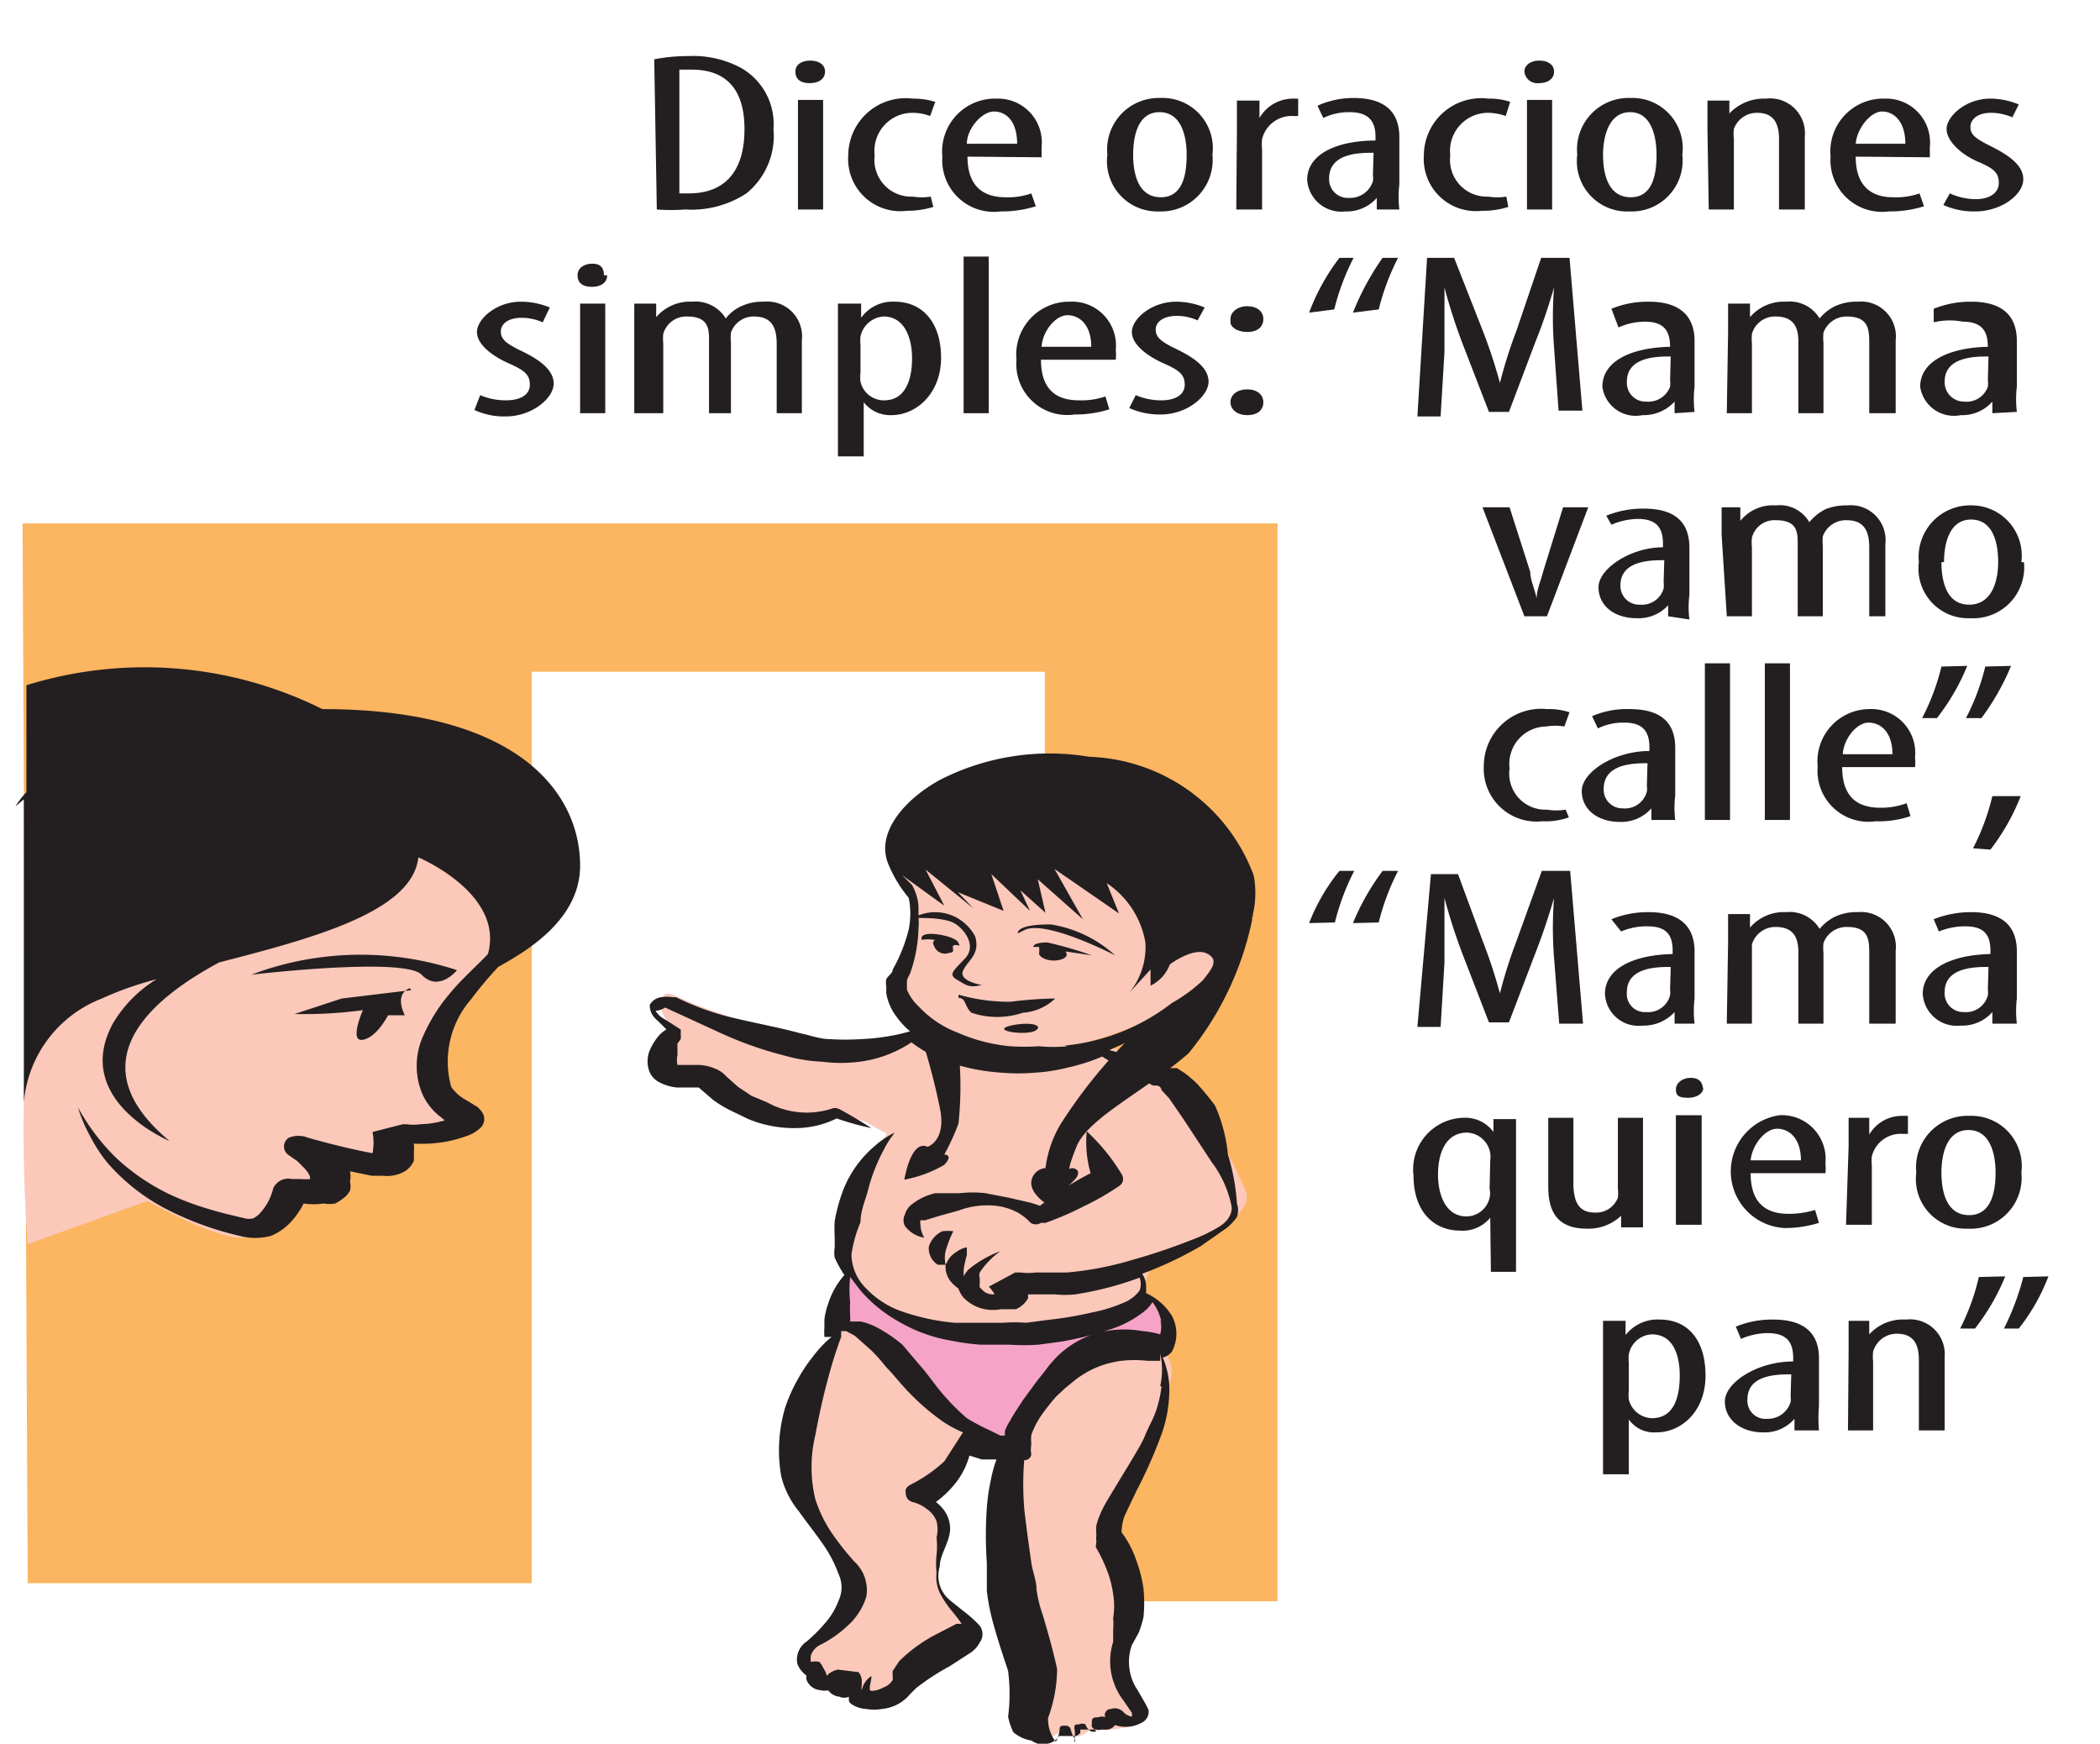 <svg id="Capa_1" data-name="Capa 1" xmlns="http://www.w3.org/2000/svg" viewBox="0 0 32.58 27.05"><defs><style>.cls-1{fill:#fcb560;}.cls-2{fill:#f5a4c7;}.cls-3{fill:#fbc8ba;}.cls-4,.cls-5{fill:#231f20;}.cls-5{fill-rule:evenodd;}</style></defs><title>3-24meses</title><polygon class="cls-1" points="0.43 24.56 8.25 24.56 8.25 10.42 16.21 10.42 16.21 24.84 19.82 24.84 19.82 8.12 3.06 8.12 0.35 8.12 0.43 24.56"/><path class="cls-2" d="M13.18,19.68a1,1,0,0,0-.16.75.91.91,0,0,0,.56.48s.94,1.15,1.54,1.32.46.11.46.11.57-1.45,1.32-1.41,1.16,0,1.24-.18-.39-.71-.39-.71a3.54,3.54,0,0,1-1.38.52c-.81.12-2.55.35-3.19-.88"/><path class="cls-3" d="M.43,19.3l1.86-.67s1.27.73,1.61.54a2.29,2.29,0,0,0,.59-.54s.64,0,.66-.26a1,1,0,0,0,0-.31s.72.28.89,0a1.77,1.77,0,0,1,.34-.42s.84-.08.71-.32a1.47,1.47,0,0,1-.34-1.07c.07-.55,1.66-1.68,1.49-2.24s-.88-1.8-1.86-1.72S.59,15.23.43,15.75a24.46,24.46,0,0,0,0,3.55"/><path class="cls-3" d="M13.06,19.07S13,20.28,14.58,20.6a6.53,6.53,0,0,0,3-.39c.12.11.19-.48.32-.61s1.54-.59,1.44-1.09a6.08,6.08,0,0,0-1.12-1.78,4.39,4.39,0,0,0-1.3-.58s1.91-.47,2.13-1.57-2-2-2.13-2a11.86,11.86,0,0,0-1.65.16c-.25.1-1,.11-1.22.37s.31,1.15,0,1.76-.09.8,0,.85a2.23,2.23,0,0,1,.26.2,5.52,5.52,0,0,1-1.06.3,11.2,11.2,0,0,1-2.39-.61c-.53-.21-.54-.29-.6-.05s.32.42.19.55-.43.42-.19.5.75.15.88.28a1.84,1.84,0,0,0,1.28.4,2.65,2.65,0,0,1,1,.11l.34.19a3.75,3.75,0,0,0-.64,1.45"/><path class="cls-3" d="M13,20.56a5.13,5.13,0,0,0-.61,1.59c-.05.6-.12,1,.19,1.36s.77,1,.42,1.48-.7.74-.5,1a1.24,1.24,0,0,0,1.17.34c.38-.15,1.42-.85,1.43-1s-.43-.42-.54-.7.18-.77.08-1-.29-.45-.27-.49.86-.73.74-.83S13.68,20.57,13,20.56"/><path class="cls-3" d="M16.89,20.83a3,3,0,0,0-1.43,1.86c-.19,1.16.58,3,.55,3.31s-.3.94,0,1,.61-.31.54-.18.16.16.29.07,0-.05.28-.05a2.12,2.12,0,0,0,.64-.13,2.51,2.51,0,0,1-.24-1.32c.13-.54-.27-1.11-.27-1.47a2.42,2.42,0,0,1,.35-.95,6.33,6.33,0,0,0,.58-1.65c0-.38-.26-.62-1.25-.48"/><path class="cls-4" d="M16.29,14.34c-.54,0-.5.14-.5.14l.12-.06c.35-.14,1.39.4,1.39.4a1.93,1.93,0,0,0-1-.48"/><path class="cls-4" d="M16,14.69h.12a.3.3,0,0,1,0,.1c0,.06.15.14.32.1s.09-.13.09-.13l.41.06a6.33,6.33,0,0,0-.69-.2c-.23,0-.22.07-.22.07"/><path class="cls-4" d="M14.87,14.63s0-.05-.16-.1-.45-.08-.41.05a.54.54,0,0,1,.19,0c.06,0-.05,0,0,.09a.18.18,0,0,0,.24.11c.14,0-.05-.16.16-.11"/><path class="cls-4" d="M14.87,15.48c.12,0,.09.13.2.23a1.25,1.25,0,0,0,.8,0,.8.8,0,0,0,.5-.22s-.31,0-.69.05a2.86,2.86,0,0,1-.81-.11"/><path class="cls-4" d="M15.68,15.91c-.33.08.24.16.38.08s-.06-.15-.38-.08"/><path class="cls-4" d="M17.5,15.4h0"/><path class="cls-4" d="M18,20.47h0a.45.45,0,0,1,0,.23h0a1.28,1.28,0,0,0-.27-.05,1.62,1.62,0,0,0-.58,0,1.44,1.44,0,0,0-.82.47,1.58,1.58,0,0,0-.12.15l-.12.15-.22.3c-.07.11-.14.21-.2.32a.8.8,0,0,0-.08.16l0,.07-.07,0-.16-.08A3.15,3.15,0,0,1,15,22a3.4,3.4,0,0,1-.49-.52c-.07-.09-.15-.2-.23-.29L14,20.86a2.29,2.29,0,0,0-.38-.26,1,1,0,0,0-.27-.1l-.16,0s0-.05,0-.08a1.64,1.64,0,0,1,0-.22,1.72,1.72,0,0,1,0-.39l.16.21a2.21,2.21,0,0,0,.59.48,2.41,2.41,0,0,0,.83.3,3.47,3.47,0,0,0,.45.06h.45a3.37,3.37,0,0,0,.44,0l.37-.05a5.4,5.4,0,0,0,.72-.18,1.65,1.65,0,0,0,.53-.27.56.56,0,0,0,.15-.16.77.77,0,0,1,.14.31m0,1h0a1.83,1.83,0,0,1-.09.39c-.05.14-.12.25-.17.38s-.29.51-.44.76-.16.26-.23.4a1.43,1.43,0,0,0-.08.22.68.68,0,0,0,0,.15.33.33,0,0,0,0,.1L17,24l0,0a2.28,2.28,0,0,1,.17.35,1.64,1.64,0,0,1,.1.38,1.15,1.15,0,0,1,0,.37,1.16,1.16,0,0,1,0,.18l0,.08,0,.11a1,1,0,0,0,.16.91l.13.19a.21.21,0,0,1,0,.06h0a.23.23,0,0,1-.13-.07v0a.18.18,0,0,0-.19-.05c-.08,0-.12.08-.09.13v0l0,0a.14.14,0,0,0-.11,0c-.06,0-.11,0-.1.09a.16.16,0,0,0,0,.06l0,0,.07.07h0a.2.2,0,0,1-.08,0,.19.19,0,0,1-.09-.11h0a.12.12,0,0,0-.1,0c-.05,0-.08,0-.07.07h0a.42.42,0,0,1,0,.15.06.06,0,0,1,0,.06,0,0,0,0,1,0,0h0s0,0,0,0l0,0a.15.15,0,0,1,0-.06.47.47,0,0,1-.06-.15.08.08,0,0,0-.08-.05c-.05,0-.09,0-.09.05h0a.47.47,0,0,1-.06.2s0,0,0,0h0s0,0,0,0a.57.57,0,0,1-.12-.37,2.22,2.22,0,0,0,.14-.76h0c-.06-.28-.14-.56-.22-.83a2,2,0,0,1-.1-.41c0-.13-.06-.27-.08-.41s-.08-.56-.11-.84a4.7,4.7,0,0,1,0-.75.1.1,0,0,0,.11-.09.4.4,0,0,1,0-.15.83.83,0,0,1,0-.15,1.3,1.3,0,0,1,.16-.31,3.25,3.25,0,0,1,.23-.29l.14-.13.16-.13a1.46,1.46,0,0,1,.71-.29,1.79,1.79,0,0,1,.4,0l.2,0L18,21h0A1.13,1.13,0,0,1,18,21.5Zm-3.37,1.16h0a2.3,2.3,0,0,1-.52.36.15.15,0,0,0-.08.08c0,.08,0,.17.14.2h0a.58.58,0,0,1,.19.1.4.4,0,0,1,.15.19.52.52,0,0,1,0,.25,1.28,1.28,0,0,1,0,.27,1.35,1.35,0,0,0,0,.28.57.57,0,0,0,.05.31,1.67,1.67,0,0,0,.17.26,2.76,2.76,0,0,1,.17.22s0,0,0,0l-.08,0-.29.15a2.35,2.35,0,0,0-.6.43l-.1.15a.3.3,0,0,0,0,.08l0,.06a.28.28,0,0,1-.15.12.38.38,0,0,1-.18.05c-.06,0,0-.14,0-.23h0a.34.34,0,0,0-.15.22.14.14,0,0,1,0-.07s0-.05,0-.09a.24.24,0,0,0-.05-.12L13,25.9a.34.34,0,0,0-.12.05.12.12,0,0,0-.05.05h0a.49.49,0,0,0-.06-.13.31.31,0,0,0-.06-.09.35.35,0,0,0-.13,0l0,0a.38.38,0,0,1,0-.1.29.29,0,0,1,.16-.17,1.81,1.81,0,0,0,.41-.29,1,1,0,0,0,.29-.45.6.6,0,0,0-.18-.54,4.25,4.25,0,0,1-.37-.47,2.08,2.08,0,0,1-.24-.5,2.13,2.13,0,0,1,0-1c.06-.33.13-.63.2-.89s.14-.47.2-.63l0-.09.08,0c-.07,0,0,0,0,0l.13.07.26.23a2.85,2.85,0,0,1,.23.26c.09.09.16.18.25.28a3.65,3.65,0,0,0,.61.55,1.74,1.74,0,0,0,.33.18Zm1.91-6.44h0a2.18,2.18,0,0,1-.44,0,3.31,3.31,0,0,1-.45,0,2.61,2.61,0,0,1-.81-.21,1.6,1.6,0,0,1-.61-.41.72.72,0,0,1-.18-.26l0-.06s0,0,0-.06.05-.11.06-.16a2.25,2.25,0,0,0,.12-.67.86.86,0,0,0,0-.16c.1,0,.43,0,.57.09s.34.34.15.54-.26.25-.12.33.18.13.38.08c0,0-.36-.06-.29-.22s.27-.25.19-.53a.7.7,0,0,0-.88-.33c0-.05,0-.09,0-.14a.79.79,0,0,0-.1-.33L14,13.58l.65.47-.29-.56.74.6-.24-.25.71.29-.19-.57.6.57-.15-.32.39.35-.12-.52.7.62-.44-.78,1,.69-.19-.47a1.39,1.39,0,0,1,.6.92,1.12,1.12,0,0,1-.25.78l.33-.36,0,.25a.6.6,0,0,0,.3-.33s.36-.27.57-.17.07.25-.06.42a2.47,2.47,0,0,1-.48.35h0A3.22,3.22,0,0,1,16.52,16.22ZM10.36,16Zm8.49,1.15a4.19,4.19,0,0,0-.28-.34,1.93,1.93,0,0,0-.2-.17l-.11-.07h-.08l-.06,0c-.3-.1-.6-.2-.91-.28l.29-.13a5.55,5.55,0,0,0,.48-.29l-.06.24.19-.26V16l.32-.43v.25s.32-.46.49-.72a1.44,1.44,0,0,0,.22-.27,1.57,1.57,0,0,0,.14-.25,1.45,1.45,0,0,0,.17-1,2.82,2.82,0,0,0-2.55-1.84,3.73,3.73,0,0,0-2.32.36c-.53.29-1,.81-.8,1.3a2,2,0,0,0,.32.53,1.29,1.29,0,0,1,0,.48,2.44,2.44,0,0,1-.25.63c0,.06-.06.08-.1.15a.28.28,0,0,0,0,.11s0,.07,0,.11a.83.83,0,0,0,.15.35,1.26,1.26,0,0,0,.22.24,3.34,3.34,0,0,1-.77.12,3.7,3.7,0,0,1-.47,0c-.16,0-.31-.06-.46-.09-.33-.09-.66-.15-1-.23a4.07,4.07,0,0,1-.93-.33h-.05a.58.58,0,0,0-.19,0,.24.24,0,0,0-.17.12c0,.13.07.2.14.26l.12.12a.47.47,0,0,0-.13.11.87.87,0,0,0-.14.24.46.46,0,0,0,0,.29.33.33,0,0,0,.16.18.75.75,0,0,0,.27.08c.15,0,.3,0,.34,0h0l0,0,.22.19a1.83,1.83,0,0,0,.26.16l.29.14a1.86,1.86,0,0,0,.73.14,1.44,1.44,0,0,0,.64-.15,4.26,4.26,0,0,0,.54.15h0s0,0,0,0-.33-.21-.51-.3a.14.14,0,0,0-.11,0h0a1.27,1.27,0,0,1-1-.1L11.66,17l-.21-.14-.18-.16a.43.43,0,0,0-.17-.12.7.7,0,0,0-.3-.06c-.17,0-.23,0-.29,0h0a.36.36,0,0,1,0-.15c0-.07,0-.13,0-.18l.05-.07,0,0,0,0a.24.24,0,0,0,0-.08.25.25,0,0,0,0-.07l-.25-.16a.36.36,0,0,1-.14-.13s.07,0,.15-.05l.87.4a5.75,5.75,0,0,0,1,.35,2.52,2.52,0,0,0,.56.09,2.32,2.32,0,0,0,.59,0,1.88,1.88,0,0,0,.8-.3,2.23,2.23,0,0,0,.4.24,3.1,3.1,0,0,0,1,.23,3,3,0,0,0,.52,0,2.72,2.72,0,0,0,.51-.08,3,3,0,0,0,.53-.17c.25.16.52.31.79.45l.05,0h0s.07,0,.08.07l.12.13.22.32.44.67a1.68,1.68,0,0,1,.31.7c0,.11-.06.21-.18.29a2.46,2.46,0,0,1-.43.21,9.63,9.63,0,0,1-.95.32,5,5,0,0,1-1,.19h-.23l-.25,0a.91.91,0,0,1-.23,0l-.09,0s-.08,0,0,0l-.41.22a.47.47,0,0,1,.09.12,0,0,0,0,0,0,0h0s0,0,0,0H15.4a.24.24,0,0,1-.14-.05l-.06-.06a.33.33,0,0,1,0-.06s0-.06,0-.08a.16.16,0,0,1,0-.09,1.24,1.24,0,0,1,.32-.33s0,0,0,0,0,0,0,0a1.69,1.69,0,0,0-.49.28.44.44,0,0,0-.08.11s0-.07,0-.1a1.55,1.55,0,0,1,.05-.23c0-.07,0-.12,0-.12a.37.37,0,0,0-.16.07.41.41,0,0,0-.12.11l-.05.09v0a.49.49,0,0,1,0-.21,1.78,1.78,0,0,1,.12-.31.67.67,0,0,0-.17,0,.39.39,0,0,0-.21.24.3.3,0,0,0,.14.28l.12,0a.37.37,0,0,0,.08.26.66.66,0,0,0,.12.11h0v0a.42.42,0,0,0,.07.13.62.62,0,0,0,.34.19.69.69,0,0,0,.25,0l.13,0h.1a.4.4,0,0,0,.19-.17s0,0,0-.06l.12,0h.3a1.59,1.59,0,0,0,.31,0,5.1,5.1,0,0,0,1-.26.28.28,0,0,1,0,.2.58.58,0,0,1-.25.19,2.38,2.38,0,0,1-.49.15,5.3,5.3,0,0,1-.64.11l-.38.05a2.38,2.38,0,0,0-.36,0H15.2c-.13,0-.26,0-.39,0a3.4,3.4,0,0,1-.77-.16,1.41,1.41,0,0,1-.61-.38.75.75,0,0,1-.22-.52,2,2,0,0,1,.14-.5c0-.17.07-.33.11-.47a2.75,2.75,0,0,1,.26-.67,1.18,1.18,0,0,1,.11-.18l.05-.07s0,0,0,0,0,0,0,0h0a1.34,1.34,0,0,0-.3.2,1.72,1.72,0,0,0-.49.67,2.63,2.63,0,0,0-.14.5,2.17,2.17,0,0,0,0,.26v.15a.47.47,0,0,0,0,.16,1.82,1.82,0,0,0,.15.27,1.22,1.22,0,0,0-.25.44,1.14,1.14,0,0,0-.06.25s0,.09,0,.13a.93.93,0,0,0,0,.14l.11,0-.07.06a2,2,0,0,0-.23.26,2.36,2.36,0,0,0-.23.35,2.43,2.43,0,0,0-.19.43,2.34,2.34,0,0,0-.06,1.06,1.37,1.37,0,0,0,.27.54c.12.17.25.33.36.49a1.94,1.94,0,0,1,.26.49.48.48,0,0,1,0,.41,1.13,1.13,0,0,1-.21.35,2.46,2.46,0,0,1-.28.28.34.34,0,0,0-.15.35.39.39,0,0,0,.14.18v0s0,0,0,.06a.25.25,0,0,0,.22.17.24.24,0,0,0,.12,0,.23.23,0,0,0,.17.1.18.18,0,0,0,.15,0s0,0,0,.06.17.13.26.13a.72.72,0,0,0,.26,0,.64.64,0,0,0,.43-.23l0,0,0,0,0,0,.09-.09a3.6,3.6,0,0,1,.52-.34l.31-.2a.44.44,0,0,0,.16-.17.22.22,0,0,0,0-.26,1.79,1.79,0,0,0-.27-.24c-.08-.07-.17-.13-.24-.2a.49.49,0,0,1-.11-.48c0-.18.14-.35.16-.56a.49.49,0,0,0-.1-.32.68.68,0,0,0-.12-.12,1.56,1.56,0,0,0,.34-.34,1.2,1.2,0,0,0,.18-.38l.19.06.23,0a2,2,0,0,0-.09.33,3,3,0,0,0-.06.42,6.18,6.18,0,0,0,0,.86c0,.14,0,.28,0,.43a3.25,3.25,0,0,0,.08.43c.07.27.16.54.25.81a2.8,2.8,0,0,1,0,.71v0h0a1,1,0,0,0,.08.24A.55.55,0,0,0,16,27a.45.45,0,0,0,.1.05.38.38,0,0,0,.15,0,.26.26,0,0,0,.18-.12v0a.08.08,0,0,0,0,0l.06,0,.11,0,.09,0a.13.13,0,0,0,.07-.05s0,0,0-.05l0,0,.14,0h.11a.1.1,0,0,0,.07,0h.05a.18.18,0,0,0,.17-.07h0a.5.5,0,0,0,.45-.06.19.19,0,0,0,.07-.12s0,0,0,0v-.05a1.34,1.34,0,0,0-.06-.12l-.11-.19a.78.78,0,0,1-.09-.7l.05-.09.06-.11a2,2,0,0,0,.07-.23,2.26,2.26,0,0,0,0-.45,2.09,2.09,0,0,0-.11-.43,1.55,1.55,0,0,0-.23-.44s0-.14.05-.26l.18-.38a7.22,7.22,0,0,0,.36-.8,2.08,2.08,0,0,0,.15-.85,1.29,1.29,0,0,0-.1-.42v0a.28.28,0,0,0,.14-.09.59.59,0,0,0,0-.56.92.92,0,0,0-.4-.35.21.21,0,0,0,0-.07.35.35,0,0,0-.06-.23l0,0a5.88,5.88,0,0,0,.91-.43l.4-.28a.85.85,0,0,0,.16-.17.32.32,0,0,0,0-.21,3.28,3.28,0,0,0-.14-.76A2.42,2.42,0,0,0,18.85,17.15Z"/><path class="cls-4" d="M16.18,18.72,16,18.66l-.35-.08-.36-.07a1.75,1.75,0,0,0-.4,0H14.6l-.09,0a.91.91,0,0,0-.36.17.29.29,0,0,0-.11.16.19.19,0,0,0,0,.18.47.47,0,0,0,.3.18h0s0,0,0,0a.4.4,0,0,1-.06-.21.13.13,0,0,1,0-.06l.07,0,.23-.07.29-.08a1.27,1.27,0,0,1,.62-.07,1,1,0,0,1,.3.1.87.87,0,0,1,.2.16.15.15,0,0,0,.16,0l.07,0a4.71,4.71,0,0,0,.6-.26,4,4,0,0,0,.54-.31l0,0a.13.13,0,0,0,.05-.17,3,3,0,0,0-.55-.68h0a0,0,0,0,0,0,0,1.76,1.76,0,0,0,.06.65,4.41,4.41,0,0,0-.43.25c-.14.1-.28.19-.41.3"/><path class="cls-4" d="M6.38,15.36l-1.08.13-.73.24a6.72,6.72,0,0,0,1.06-.06s-.22.5,0,.46.39-.38.39-.38l.26,0c-.17-.36.08-.42.08-.42"/><path class="cls-4" d="M.43,17.22v0"/><path class="cls-4" d="M7,17.43H7m-2.19,1ZM5,11a6.18,6.18,0,0,0-4.59-.37v1.66a1.18,1.18,0,0,0-.17.22s0,0,0,0h0l.13-.11V17.1a1.9,1.9,0,0,1,1.21-1.61,5.18,5.18,0,0,1,.85-.3,2,2,0,0,0-.68.69c-.64,1.19.88,1.82.88,1.82-1.44-1.2-.33-2.18.77-2.77,1.43-.37,3-.78,3.09-1.63,0,0,1.34.56,1.08,1.5-.19.2-.41.39-.59.61a2.68,2.68,0,0,0-.44.72,1.13,1.13,0,0,0,0,.81.9.9,0,0,0,.3.39l.06.05h0a1.44,1.44,0,0,1-.38.06.74.74,0,0,1-.21,0c-.06,0-.1,0-.06,0l-.47.12a.92.92,0,0,1,0,.33s0,0,0,0h0c-.32-.06-.68-.15-1-.24a.39.39,0,0,0-.3,0,.16.16,0,0,0,0,.27h0l.13.09.1.1c.07.07.11.14.1.18s0,0,0,0,0,0,0,0h0a.55.55,0,0,1-.13,0l-.15,0h0a.26.26,0,0,0-.29.14.87.87,0,0,1-.18.36.42.42,0,0,1-.13.11.27.27,0,0,1-.13,0c-.21-.05-.39-.09-.58-.15a4.3,4.3,0,0,1-.54-.2,3.31,3.31,0,0,1-.88-.59,3.34,3.34,0,0,1-.59-.78s0,0,0,0a0,0,0,0,0,0,0,2.3,2.3,0,0,0,.18.43,2.47,2.47,0,0,0,.27.42,3.11,3.11,0,0,0,.87.7,4.88,4.88,0,0,0,1.18.44.94.94,0,0,0,.5,0,.92.92,0,0,0,.3-.21,1.26,1.26,0,0,0,.2-.29h0a1.1,1.1,0,0,0,.31,0,.58.58,0,0,0,.18,0,.78.78,0,0,0,.15-.1.34.34,0,0,0,.08-.1.3.3,0,0,0,0-.14.41.41,0,0,0,0-.16l.34.07.18,0a.54.54,0,0,0,.33-.07.37.37,0,0,0,.14-.16.79.79,0,0,0,0-.13.65.65,0,0,0,0-.14,2.08,2.08,0,0,0,.25,0,2,2,0,0,0,.63-.14.59.59,0,0,0,.17-.12.19.19,0,0,0,0-.24c-.08-.1-.1-.08-.13-.11l-.1-.06A.68.68,0,0,1,7,16.86a1.47,1.47,0,0,1,.31-1.36A5.7,5.7,0,0,1,7.73,15C8.12,14.78,9,14.29,9,13.43,9,12.32,8.07,11,5,11Z"/><path class="cls-4" d="M7.09,15.05a4.79,4.79,0,0,0-3.19.07s2.37-.28,2.64,0,.55-.07.55-.07"/><path class="cls-4" d="M10.54,3h.15c.44,0,.86-.22.86-1,0-.6-.27-.92-.82-.92h-.19ZM10.15.92a2.73,2.73,0,0,1,.53-.05,1.57,1.57,0,0,1,.81.18A1,1,0,0,1,12,2a1.15,1.15,0,0,1-.42,1,1.56,1.56,0,0,1-.95.25,3,3,0,0,1-.44,0Z"/><path class="cls-4" d="M12.38,3.25h0V1.55h.39v1.7Zm.42-2.14c0,.11-.09.18-.24.18s-.22-.07-.22-.18.1-.17.23-.17S12.8,1,12.8,1.11Z"/><path class="cls-4" d="M14.48,3.21a1.37,1.37,0,0,1-.41.06.81.81,0,0,1-.91-.86.89.89,0,0,1,1-.88,1.13,1.13,0,0,1,.35.05l-.08.22a.77.77,0,0,0-.28-.05.59.59,0,0,0-.58.66.57.57,0,0,0,.59.64.87.87,0,0,0,.28,0Z"/><path class="cls-4" d="M15.78,2.23h0c0-.35-.17-.5-.36-.5S15,2,15,2.23Zm-.77.2c0,.51.3.63.59.63A1.06,1.06,0,0,0,16,3l.07.2a1.77,1.77,0,0,1-.55.08.8.8,0,0,1-.9-.85.82.82,0,0,1,.84-.9.68.68,0,0,1,.7.75v.16Z"/><path class="cls-4" d="M17.58,2.4h0c0,.28.07.66.43.66s.4-.4.4-.66-.07-.66-.42-.66-.41.4-.41.66m1.23,0a.8.8,0,0,1-.83.88.78.78,0,0,1-.8-.88A.8.8,0,0,1,18,1.52.78.78,0,0,1,18.81,2.4Z"/><path class="cls-4" d="M19.19,2c0-.14,0-.31,0-.44h.35l0,.27h0a.6.6,0,0,1,.52-.3h.08V1.8h-.08a.47.47,0,0,0-.48.36.66.66,0,0,0,0,.15v.94h-.4Z"/><path class="cls-4" d="M21.31,2.37h0c-.21,0-.69,0-.69.4a.29.29,0,0,0,.31.3.37.37,0,0,0,.37-.26.28.28,0,0,0,0-.09Zm.05.88,0-.18h0a.62.62,0,0,1-.49.21.53.53,0,0,1-.59-.49c0-.42.5-.61,1.06-.61V2.12c0-.22-.09-.38-.4-.38a.91.91,0,0,0-.41.09l-.09-.19A1.36,1.36,0,0,1,21,1.52c.5,0,.71.23.71.61v.73a1.63,1.63,0,0,0,0,.39Z"/><path class="cls-4" d="M23.4,3.21a1.27,1.27,0,0,1-.41.06.81.81,0,0,1-.9-.86.89.89,0,0,1,1-.88,1,1,0,0,1,.34.05l-.07.22a.82.82,0,0,0-.28-.05.59.59,0,0,0-.58.66.57.57,0,0,0,.59.64.87.87,0,0,0,.28,0Z"/><path class="cls-4" d="M23.69,3.25h0V1.55h.39v1.7Zm.42-2.14c0,.11-.09.18-.24.18a.2.2,0,0,1-.22-.18c0-.1.1-.17.23-.17S24.11,1,24.11,1.11Z"/><path class="cls-4" d="M24.87,2.4h0c0,.28.07.66.43.66s.4-.4.4-.66-.07-.66-.41-.66-.42.4-.42.66m1.23,0a.79.79,0,0,1-.82.88.78.78,0,0,1-.81-.88.8.8,0,0,1,.83-.88A.78.78,0,0,1,26.1,2.4Z"/><path class="cls-4" d="M26.49,2c0-.2,0-.3,0-.44h.34l0,.2h0a.74.74,0,0,1,.57-.23.54.54,0,0,1,.6.59V3.25h-.4V2.16c0-.2-.05-.41-.34-.41A.38.38,0,0,0,26.9,2a.61.61,0,0,0,0,.15V3.25h-.39Z"/><path class="cls-4" d="M29.56,2.23h0c0-.35-.18-.5-.36-.5s-.39.26-.41.5Zm-.77.2c0,.51.3.63.58.63A1.08,1.08,0,0,0,29.78,3l.07.2a1.77,1.77,0,0,1-.55.08.8.8,0,0,1-.9-.85.82.82,0,0,1,.84-.9.68.68,0,0,1,.7.75v.16Z"/><path class="cls-4" d="M30.25,3a1,1,0,0,0,.4.09c.22,0,.36-.1.36-.25s-.06-.22-.32-.33S30.2,2.19,30.2,2s.29-.47.68-.47a1.16,1.16,0,0,1,.44.09l-.1.2a.84.84,0,0,0-.33-.07c-.22,0-.32.11-.32.22s.06.17.3.29.52.28.52.52-.34.5-.75.5a1.15,1.15,0,0,1-.49-.1Z"/><path class="cls-4" d="M7.45,6.13a1,1,0,0,0,.4.08c.23,0,.37-.09.37-.24s-.07-.22-.32-.33-.5-.29-.5-.49.3-.47.68-.47a1.18,1.18,0,0,1,.45.09L8.42,5a.81.81,0,0,0-.33-.07c-.21,0-.32.1-.32.21s.06.18.31.3.51.28.51.51-.34.51-.74.51a1.09,1.09,0,0,1-.49-.1Z"/><path class="cls-4" d="M9,6.41H9V4.71h.39v1.7Zm.42-2.14c0,.11-.09.18-.24.18s-.22-.07-.22-.18.1-.18.23-.18S9.37,4.16,9.37,4.27Z"/><path class="cls-4" d="M9.84,5.15c0-.2,0-.3,0-.44h.34l0,.21h0a.69.69,0,0,1,.56-.24.55.55,0,0,1,.52.26h0a.63.63,0,0,1,.24-.19.78.78,0,0,1,.35-.07.54.54,0,0,1,.59.6V6.41h-.39V5.34c0-.22-.05-.43-.35-.43a.37.37,0,0,0-.36.25.78.78,0,0,0,0,.16V6.41H11V5.29c0-.18,0-.38-.34-.38a.37.37,0,0,0-.37.27.76.76,0,0,0,0,.15V6.41H9.84Z"/><path class="cls-4" d="M13.35,5.78h0a.57.57,0,0,0,0,.14.37.37,0,0,0,.37.29c.32,0,.43-.31.43-.65s-.13-.65-.44-.65a.39.39,0,0,0-.36.31.57.57,0,0,0,0,.13ZM13,5.24c0-.26,0-.41,0-.53h.36l0,.22h0a.6.6,0,0,1,.52-.25c.43,0,.72.32.72.87s-.38.89-.77.89a.52.52,0,0,1-.43-.2h0v.84H13Z"/><rect class="cls-4" x="14.95" y="3.98" width="0.39" height="2.43"/><path class="cls-4" d="M16.93,5.38h0c0-.34-.18-.49-.37-.49s-.39.26-.4.49Zm-.78.2c0,.52.3.63.59.63a1.15,1.15,0,0,0,.41-.06l.06.2a1.75,1.75,0,0,1-.54.08.79.79,0,0,1-.9-.85.82.82,0,0,1,.83-.9.68.68,0,0,1,.71.75.66.66,0,0,1,0,.15Z"/><path class="cls-4" d="M17.62,6.13a1,1,0,0,0,.4.08c.22,0,.36-.09.36-.24s-.07-.22-.32-.33-.5-.29-.5-.49.3-.47.69-.47a1.16,1.16,0,0,1,.44.09l-.11.2a.79.79,0,0,0-.32-.07c-.22,0-.33.1-.33.21s.06.18.31.3.51.28.51.51-.34.51-.74.51a1.15,1.15,0,0,1-.49-.1Z"/><path class="cls-4" d="M19.09,6.24h0c0-.12.11-.2.26-.2s.25.08.25.2-.09.2-.25.2-.26-.09-.26-.2m0-1.29c0-.11.11-.2.26-.2s.25.08.25.2-.09.2-.25.2S19.09,5.07,19.09,5Z"/><path class="cls-4" d="M20.31,4.85h0A3.28,3.28,0,0,1,20.78,4L21,4a3.66,3.66,0,0,0-.3.8Zm.68,0A4.06,4.06,0,0,1,21.45,4l.24,0a3.66,3.66,0,0,0-.3.8Z"/><path class="cls-4" d="M24.11,5.39a6,6,0,0,1,0-.93h0c-.08.27-.17.55-.28.82l-.42,1.11H23.1l-.41-1.06a8.72,8.72,0,0,1-.28-.87h0c0,.28,0,.61,0,1l-.06,1h-.36L22.14,4h.42L23,5.12a7.78,7.78,0,0,1,.27.82h0a7.56,7.56,0,0,1,.26-.82L23.91,4h.44l.2,2.37h-.37Z"/><path class="cls-4" d="M25.92,5.53h0c-.2,0-.68,0-.68.39a.29.29,0,0,0,.3.31A.36.36,0,0,0,25.91,6a.34.34,0,0,0,0-.1Zm.06.88,0-.18h0a.65.65,0,0,1-.5.21A.52.52,0,0,1,24.86,6c0-.42.49-.61,1.05-.62v0c0-.23-.08-.39-.39-.39a1,1,0,0,0-.41.09L25,4.79a1.48,1.48,0,0,1,.58-.11c.49,0,.71.23.71.61V6a1.63,1.63,0,0,0,0,.39Z"/><path class="cls-4" d="M26.81,5.15c0-.2,0-.3,0-.44h.34l0,.21h0a.69.69,0,0,1,.56-.24.54.54,0,0,1,.52.26h0a.72.72,0,0,1,.24-.19.78.78,0,0,1,.35-.07.54.54,0,0,1,.59.6V6.41H29V5.34c0-.22,0-.43-.35-.43a.38.38,0,0,0-.36.25.81.81,0,0,0,0,.16V6.41h-.39V5.29c0-.18-.05-.38-.35-.38a.37.37,0,0,0-.37.27.76.76,0,0,0,0,.15V6.41h-.39Z"/><path class="cls-4" d="M30.85,5.53h0c-.2,0-.68,0-.68.39a.3.3,0,0,0,.3.31A.35.35,0,0,0,30.84,6a.34.34,0,0,0,0-.1Zm.06.88,0-.18h0a.62.62,0,0,1-.49.21A.53.53,0,0,1,29.79,6c0-.42.5-.61,1.05-.62v0c0-.23-.08-.39-.39-.39A1.07,1.07,0,0,0,30,5L30,4.79a1.52,1.52,0,0,1,.58-.11c.5,0,.71.23.71.61V6a1.63,1.63,0,0,0,0,.39Z"/><path class="cls-4" d="M23.42,7.87l.32,1c0,.12.07.27.1.41h0c0-.14.07-.28.1-.41l.31-1h.39L24,9.56h-.35L23,7.87Z"/><path class="cls-4" d="M25.82,8.69h0c-.2,0-.68,0-.68.39a.29.29,0,0,0,.3.3.35.35,0,0,0,.37-.25.38.38,0,0,0,0-.1Zm.06.87,0-.17h0a.62.62,0,0,1-.49.2c-.34,0-.59-.19-.59-.48s.5-.62,1-.62V8.44c0-.23-.08-.39-.39-.39a1.07,1.07,0,0,0-.41.09L24.92,8a1.52,1.52,0,0,1,.58-.11c.5,0,.71.22.71.61v.73a1.5,1.5,0,0,0,0,.38Z"/><path class="cls-4" d="M26.71,8.3c0-.2,0-.3,0-.43H27l0,.21h0a.65.65,0,0,1,.55-.24.53.53,0,0,1,.52.26h0a.79.79,0,0,1,.25-.2.86.86,0,0,1,.34-.06.54.54,0,0,1,.59.6V9.56H29V8.5c0-.22-.05-.43-.35-.43a.38.38,0,0,0-.37.25.71.71,0,0,0,0,.15V9.56h-.39V8.45c0-.19,0-.38-.34-.38a.36.36,0,0,0-.37.27.68.68,0,0,0,0,.15V9.56h-.39Z"/><path class="cls-4" d="M30.12,8.72h0c0,.28.07.66.43.66S31,9,31,8.72s-.07-.66-.42-.66-.42.4-.42.66m1.24,0a.79.79,0,0,1-.83.87.77.77,0,0,1-.8-.87.8.8,0,0,1,.83-.88A.78.78,0,0,1,31.36,8.72Z"/><path class="cls-4" d="M24.34,12.68a1.07,1.07,0,0,1-.41.06.82.82,0,0,1-.91-.86A.89.89,0,0,1,24,11a1,1,0,0,1,.35.05l-.08.22a.83.83,0,0,0-.28,0,.58.58,0,0,0-.57.65.56.56,0,0,0,.58.64.88.88,0,0,0,.29,0Z"/><path class="cls-4" d="M25.56,11.84h0c-.2,0-.68,0-.68.4a.29.29,0,0,0,.3.3.35.35,0,0,0,.37-.26.28.28,0,0,0,0-.09Zm.06.88,0-.18h0a.62.62,0,0,1-.49.21c-.34,0-.59-.19-.59-.48s.5-.62,1.05-.62V11.6c0-.23-.08-.39-.39-.39a.88.88,0,0,0-.41.09l-.09-.19a1.35,1.35,0,0,1,.58-.11c.5,0,.71.22.71.6v.74a1.54,1.54,0,0,0,0,.38Z"/><rect class="cls-4" x="26.45" y="10.29" width="0.39" height="2.43"/><rect class="cls-4" x="27.38" y="10.29" width="0.39" height="2.43"/><path class="cls-4" d="M29.36,11.7h0c0-.34-.18-.49-.37-.49s-.39.26-.4.49Zm-.78.2c0,.52.3.63.59.63a1.12,1.12,0,0,0,.41-.07l.06.2a1.5,1.5,0,0,1-.54.08.79.79,0,0,1-.9-.85A.81.81,0,0,1,29,11a.68.68,0,0,1,.71.75.66.66,0,0,1,0,.15Z"/><path class="cls-4" d="M30.52,10.33h0a3.39,3.39,0,0,1-.47.81l-.23,0a3.48,3.48,0,0,0,.3-.8Zm.68,0a3.77,3.77,0,0,1-.46.81l-.24,0a3.48,3.48,0,0,0,.3-.8Z"/><path class="cls-4" d="M30.61,13.16a3.56,3.56,0,0,0,.3-.81l.44,0a3.36,3.36,0,0,1-.47.83Z"/><path class="cls-4" d="M20.31,14.32h0a3,3,0,0,1,.47-.81l.23,0a3.66,3.66,0,0,0-.3.8Zm.68,0a3.7,3.7,0,0,1,.46-.81l.24,0a3.66,3.66,0,0,0-.3.8Z"/><path class="cls-4" d="M24.11,14.86a6,6,0,0,1,0-.93h0c-.08.27-.17.55-.28.83l-.42,1.1H23.1l-.41-1.06a8.72,8.72,0,0,1-.28-.87h0c0,.28,0,.61,0,1l-.06,1h-.36l.21-2.37h.42L23,14.59a7.78,7.78,0,0,1,.27.82h0a7.56,7.56,0,0,1,.26-.82l.39-1.08h.44l.2,2.37h-.37Z"/><path class="cls-4" d="M25.92,15h0c-.2,0-.68,0-.68.39a.28.28,0,0,0,.3.31.35.35,0,0,0,.37-.26.31.31,0,0,0,0-.09Zm.06.88,0-.18h0a.65.65,0,0,1-.5.21.52.52,0,0,1-.58-.49c0-.42.49-.61,1.05-.62v-.05c0-.23-.08-.38-.39-.38a1,1,0,0,0-.41.08L25,14.26a1.48,1.48,0,0,1,.58-.11c.49,0,.71.23.71.61v.73a1.63,1.63,0,0,0,0,.39Z"/><path class="cls-4" d="M26.81,14.62c0-.2,0-.3,0-.44h.34l0,.21h0a.69.69,0,0,1,.56-.24.54.54,0,0,1,.52.26h0a.72.72,0,0,1,.24-.19.78.78,0,0,1,.35-.07.54.54,0,0,1,.59.6v1.13H29V14.81c0-.22,0-.43-.34-.43a.38.38,0,0,0-.37.25.81.81,0,0,0,0,.16v1.09h-.39V14.77c0-.19-.05-.39-.35-.39a.38.38,0,0,0-.37.27s0,.1,0,.15v1.08h-.39Z"/><path class="cls-4" d="M30.85,15h0c-.2,0-.68,0-.68.39a.29.29,0,0,0,.3.31.35.35,0,0,0,.37-.26.31.31,0,0,0,0-.09Zm.06.88,0-.18h0a.62.62,0,0,1-.49.21.53.53,0,0,1-.59-.49c0-.42.5-.61,1.05-.62v-.05c0-.23-.08-.38-.39-.38a1.07,1.07,0,0,0-.41.08L30,14.26a1.56,1.56,0,0,1,.58-.11c.5,0,.71.23.71.61v.73a1.63,1.63,0,0,0,0,.39Z"/><path class="cls-4" d="M23.12,18h0a.41.41,0,0,0,0-.11.38.38,0,0,0-.36-.32c-.32,0-.45.3-.45.65s.14.65.44.65a.37.37,0,0,0,.36-.29.32.32,0,0,0,0-.14Zm0,.89h0a.55.55,0,0,1-.47.2c-.4,0-.72-.29-.72-.85a.8.8,0,0,1,.78-.9.54.54,0,0,1,.46.22h0l0-.2h.35c0,.12,0,.27,0,.53v1.84h-.39Z"/><path class="cls-4" d="M25.49,18.57c0,.19,0,.34,0,.47h-.34l0-.18h0a.73.73,0,0,1-.53.2c-.43,0-.6-.23-.6-.65V17.34h.39v1c0,.27.06.47.33.47a.36.36,0,0,0,.36-.23.68.68,0,0,0,0-.15V17.34h.39Z"/><path class="cls-4" d="M26,19h0v-1.7h.4V19Zm.43-2.14c0,.1-.1.17-.24.17S26,17,26,16.9s.1-.18.23-.18S26.42,16.79,26.42,16.9Z"/><path class="cls-4" d="M27.94,18h0c0-.34-.18-.49-.37-.49s-.39.26-.41.49Zm-.78.2c0,.52.3.63.59.63a1.43,1.43,0,0,0,.41-.06l.06.2a1.75,1.75,0,0,1-.54.08.88.88,0,0,1-.07-1.75.68.68,0,0,1,.71.75.66.66,0,0,1,0,.15Z"/><path class="cls-4" d="M28.68,17.78c0-.15,0-.32,0-.44H29l0,.26h0a.59.59,0,0,1,.52-.29h.08v.28h-.08a.46.46,0,0,0-.48.35.76.76,0,0,0,0,.15V19h-.4Z"/><path class="cls-4" d="M30.12,18.19h0c0,.28.07.66.43.66s.41-.4.41-.66-.07-.66-.42-.66-.42.4-.42.66m1.24,0a.79.79,0,0,1-.83.87.77.77,0,0,1-.8-.87.8.8,0,0,1,.83-.88A.78.78,0,0,1,31.36,18.19Z"/><path class="cls-4" d="M25.27,21.57h0a.61.61,0,0,0,0,.14.38.38,0,0,0,.36.29c.33,0,.43-.31.43-.66s-.12-.64-.43-.64a.38.38,0,0,0-.36.31.53.53,0,0,0,0,.13Zm-.4-.55c0-.26,0-.41,0-.53h.35l0,.22h0a.63.63,0,0,1,.53-.24c.43,0,.71.31.71.87s-.38.88-.76.88a.48.48,0,0,1-.43-.2h0v.85h-.4Z"/><path class="cls-4" d="M27.79,21.32h0c-.21,0-.68,0-.68.39a.28.28,0,0,0,.3.3.37.37,0,0,0,.37-.26.28.28,0,0,0,0-.09Zm.05.87,0-.18h0a.61.61,0,0,1-.49.21c-.33,0-.59-.19-.59-.48s.5-.62,1.06-.62v-.05c0-.23-.08-.39-.4-.39a1.07,1.07,0,0,0-.41.09l-.08-.19a1.48,1.48,0,0,1,.58-.11c.49,0,.71.22.71.6v.74a2.3,2.3,0,0,0,0,.38Z"/><path class="cls-4" d="M28.68,20.93c0-.2,0-.3,0-.44H29l0,.21h0a.71.71,0,0,1,.57-.23.54.54,0,0,1,.6.58v1.14h-.4V21.1c0-.2-.05-.41-.34-.41a.38.38,0,0,0-.37.28.68.68,0,0,0,0,.15v1.07h-.39Z"/><path class="cls-4" d="M31.11,19.8h0a3.39,3.39,0,0,1-.47.81l-.23,0a3.46,3.46,0,0,0,.29-.8Zm.67,0a3.08,3.08,0,0,1-.46.81l-.23,0a4,4,0,0,0,.3-.8Z"/><path class="cls-5" d="M19.44,14.2a4.82,4.82,0,0,1-1,2.14c-.68.59-1.56,1-1.74,1.45s-.08.33-.08.33.17,0,.08.15a2.67,2.67,0,0,1-.46.41s-.26-.16-.24-.35a.24.24,0,0,1,.22-.21,1.75,1.75,0,0,1,.24-.69,7.83,7.83,0,0,1,1.4-1.64,4,4,0,0,0,1.59-1.59"/><path class="cls-5" d="M14.87,16.27a5.52,5.52,0,0,1,0,1.16,3.52,3.52,0,0,1-.22.48s.15,0,0,.16a1.93,1.93,0,0,1-.62.23s.1-.63.36-.51c0,0,.3-.09.19-.61a10.58,10.58,0,0,0-.29-1.1Z"/></svg>